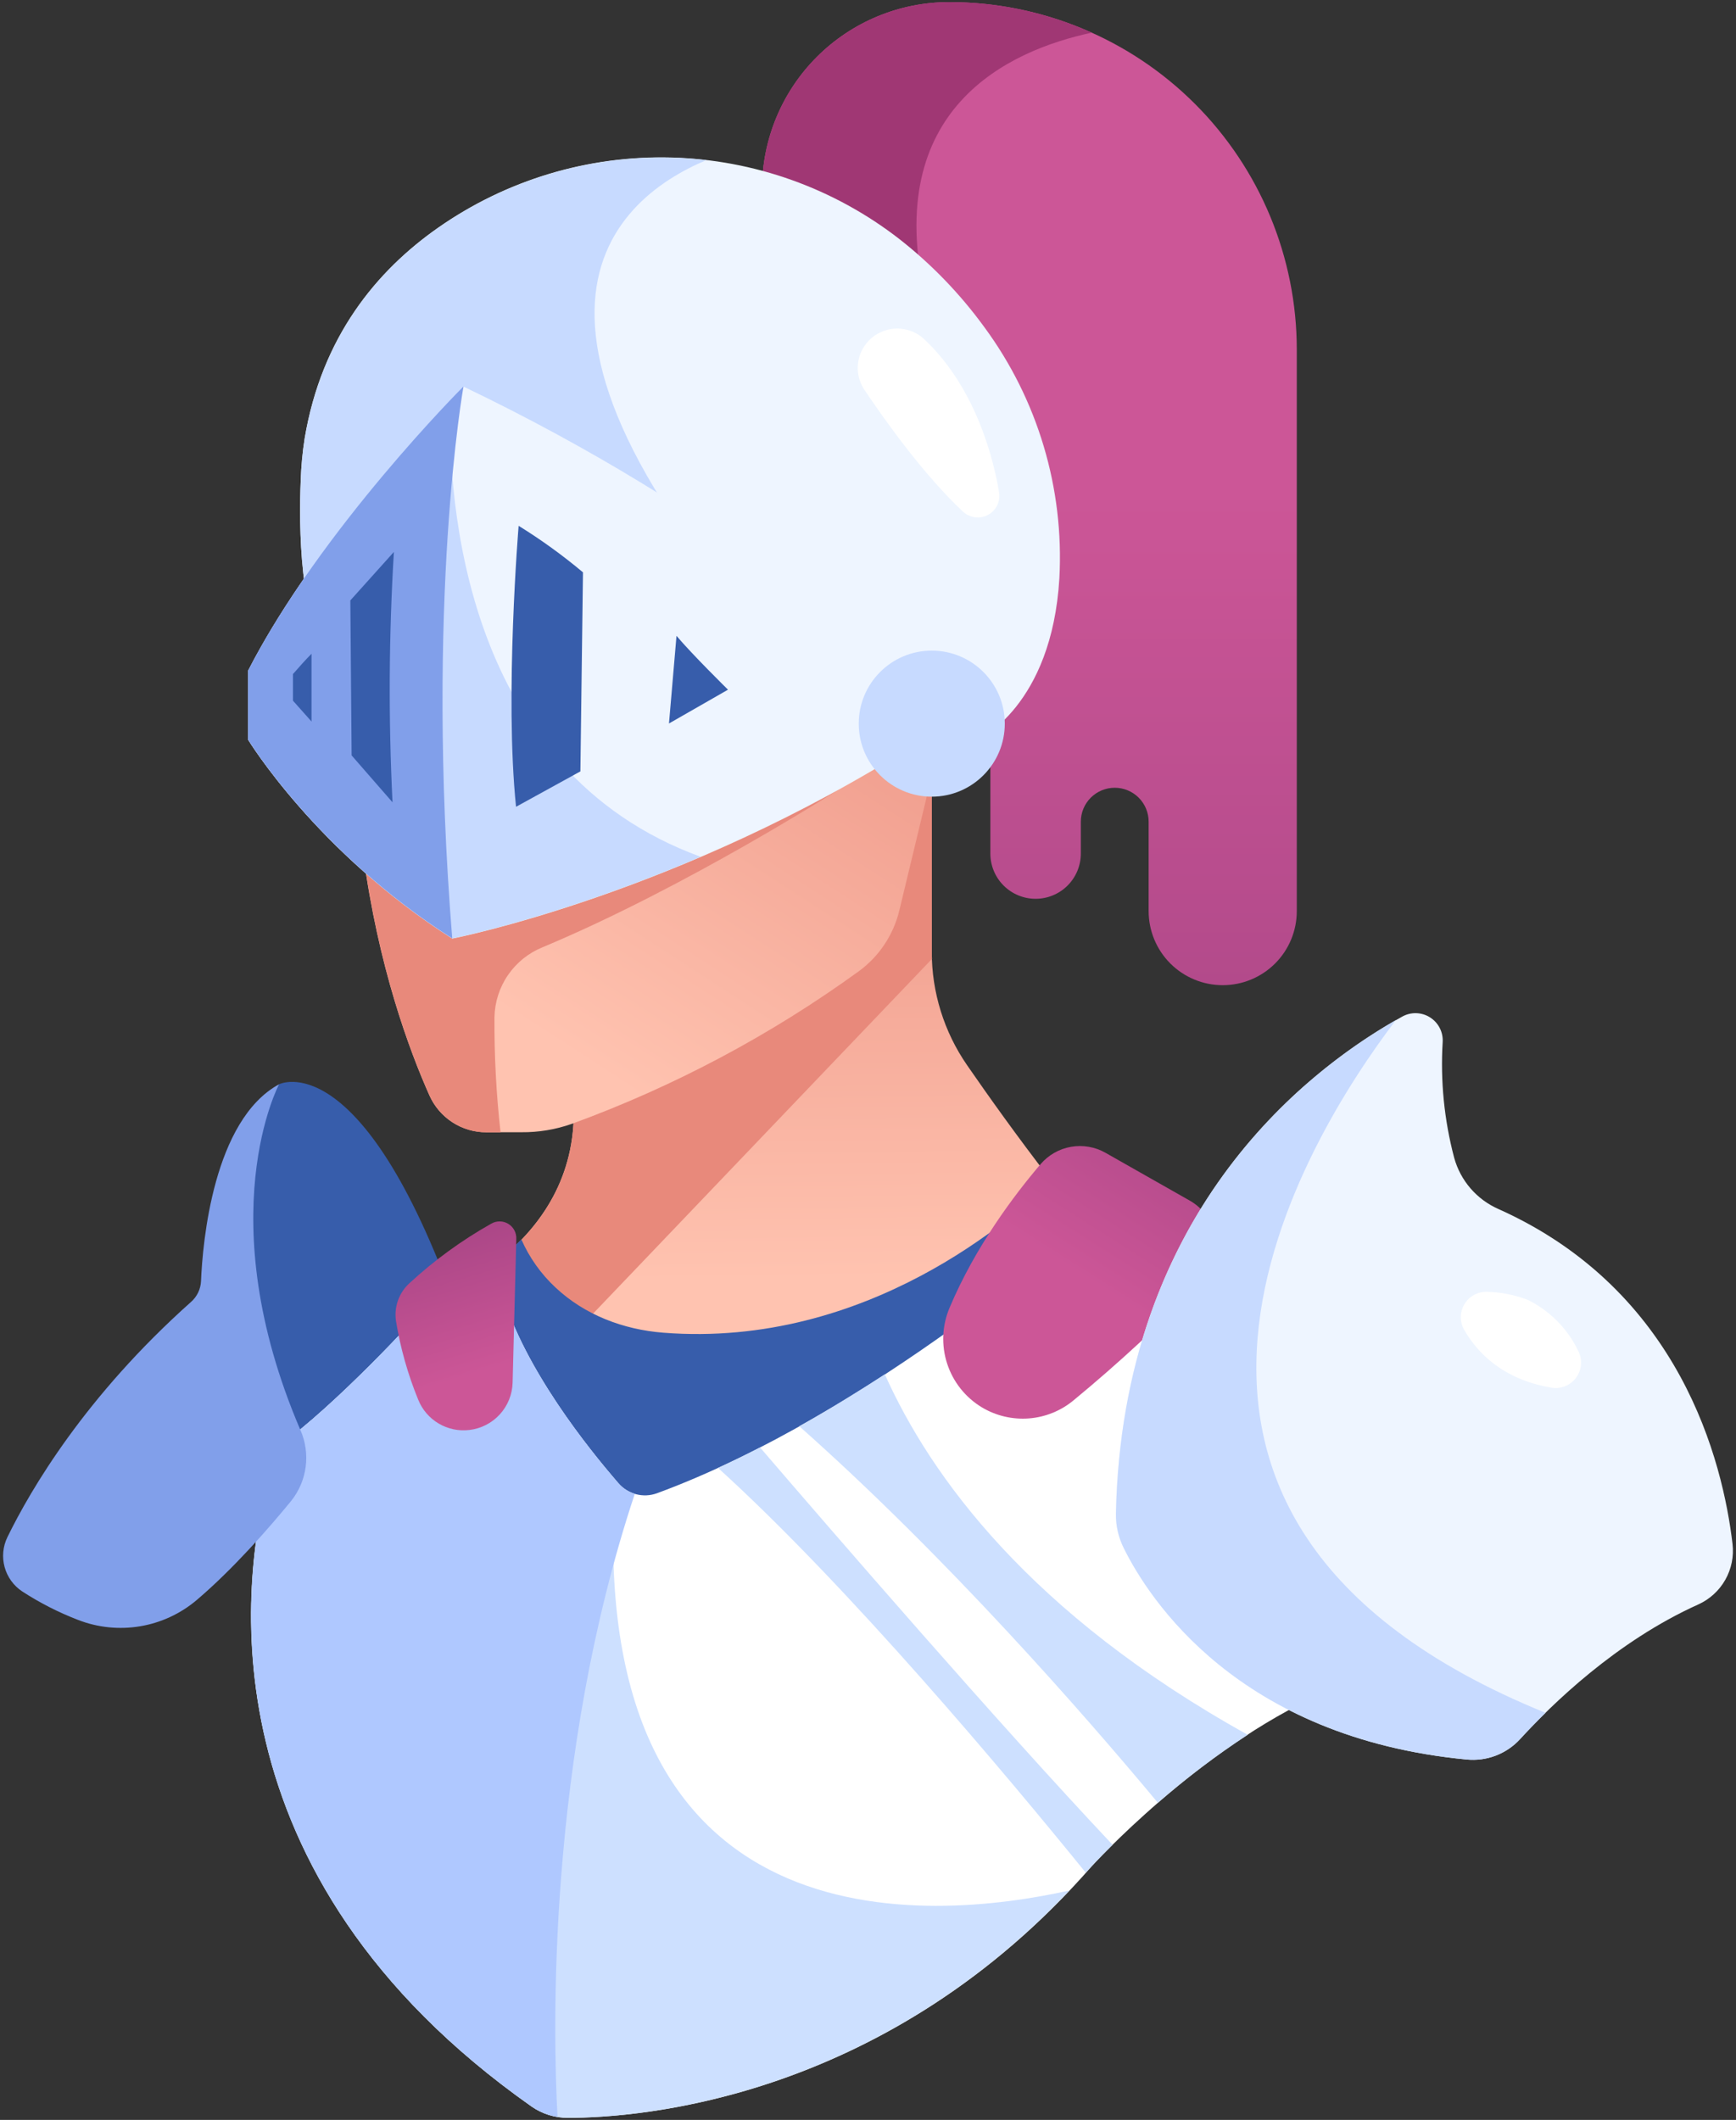 <svg width="416" height="508" viewBox="0 0 416 508" fill="none" xmlns="http://www.w3.org/2000/svg">
<rect x="0" y="0" width="416" height="508" fill="#333333" stroke="none"/>
<path d="M66.88 259.82C66.88 259.82 86.54 249.88 109.25 313.25L70.2 353.66C70.2 353.66 42.57 292.26 66.88 259.82Z" fill="#375DAB"/>
<path d="M223.28 185.89V228.09C223.274 237.793 226.226 247.267 231.74 255.25C241.95 270.03 259.74 294.57 275.64 310.49C275.64 310.49 215.49 353.69 147.64 376.11L103.93 311C103.93 311 139.68 298.42 137.39 263.42L223.28 185.89Z" fill="url(#paint0_linear_1_1011)"/>
<path d="M137.39 263.46L223.28 185.89V228.09C223.28 228.65 223.28 229.21 223.34 229.77L121.18 336.7L103.93 311C103.93 311 139.68 298.46 137.39 263.46Z" fill="#E8897B"/>
<path d="M275.64 310.49C275.64 310.49 215.49 353.69 147.64 376.11L103.93 311C111.832 307.853 118.986 303.084 124.93 297C126.847 301.361 129.634 305.284 133.12 308.53C140.12 315.11 149.39 318.61 158.95 319.36C207.83 323.18 243.43 291.42 251.95 282.96C259.283 292.607 267.194 301.801 275.64 310.49Z" fill="#375DAB"/>
<path d="M325.37 353.44L260.11 293.17C260.11 293.17 208.72 339 157.38 357.85C155.784 358.421 154.053 358.495 152.415 358.063C150.776 357.631 149.307 356.713 148.2 355.43C140.99 347.13 125.7 328.07 120.34 309.94L103.93 311.04C103.93 311.04 87.08 330.04 72.2 342.34C68.329 345.485 65.55 349.772 64.26 354.59C58.12 378.11 48.03 448.89 127.42 504.79C129.978 506.57 133.024 507.516 136.14 507.5C153.51 507.5 212.88 503.02 261.62 447.2C261.62 447.2 287.17 419.02 316.83 405.84C321.983 403.535 326.427 399.898 329.706 395.303C332.984 390.708 334.977 385.322 335.48 379.7C335.918 374.841 335.234 369.946 333.481 365.393C331.728 360.84 328.953 356.751 325.37 353.44Z" fill="white"/>
<path d="M72.2 342.34C87.08 330.05 103.93 311.04 103.93 311.04L120.31 310C125.51 327.54 139.98 345.92 147.44 354.6C139.62 467.92 223.03 460.42 256.27 453.02C208.61 503.33 152.85 507.48 136.1 507.51C132.984 507.526 129.938 506.58 127.38 504.8C47.99 448.9 58.08 378.12 64.22 354.6C65.519 349.773 68.312 345.482 72.2 342.34Z" fill="#CDE0FF"/>
<path d="M64.26 354.59C65.55 349.772 68.329 345.485 72.2 342.34C87.08 330.05 103.93 311.04 103.93 311.04L120.34 309.94C125.7 328.07 140.99 347.13 148.2 355.43C149.245 356.623 150.603 357.499 152.12 357.96C131 421.41 132.51 487.32 133.6 507.28C131.378 506.927 129.265 506.076 127.42 504.79C48 448.89 58.12 378.11 64.26 354.59Z" fill="#AFC8FF"/>
<path d="M285.06 287.68L264.92 276.25C262.408 274.821 259.476 274.314 256.63 274.816C253.783 275.318 251.202 276.798 249.33 279C242.97 286.46 233.67 298.82 227.56 313.35C225.749 317.6 225.536 322.361 226.96 326.755C228.385 331.15 231.35 334.881 235.31 337.26C238.705 339.286 242.646 340.207 246.587 339.896C250.529 339.584 254.276 338.055 257.31 335.52C268.054 326.654 278.288 317.185 287.96 307.16C289.272 305.786 290.254 304.13 290.828 302.319C291.403 300.508 291.557 298.59 291.277 296.71C290.997 294.831 290.292 293.04 289.214 291.475C288.137 289.91 286.716 288.612 285.06 287.68Z" fill="url(#paint1_linear_1_1011)"/>
<path d="M123.72 296.87L122.84 331.31C122.77 334.137 121.68 336.843 119.773 338.93C117.866 341.017 115.269 342.346 112.46 342.67C109.907 342.975 107.324 342.43 105.112 341.119C102.899 339.809 101.18 337.806 100.22 335.42C97.715 329.312 95.92 322.937 94.87 316.42C94.65 314.78 94.83 313.11 95.396 311.555C95.962 310 96.897 308.605 98.12 307.49C104.085 301.982 110.673 297.189 117.75 293.21C118.372 292.857 119.077 292.677 119.792 292.69C120.507 292.702 121.205 292.905 121.815 293.279C122.424 293.653 122.923 294.183 123.258 294.814C123.593 295.446 123.752 296.156 123.72 296.87Z" fill="url(#paint2_linear_1_1011)"/>
<path d="M336 243.62C314.49 255.53 268.95 289.35 267.39 362.74C267.354 365.607 268.009 368.44 269.3 371C275.3 383.1 296.66 416.39 351.48 421.64C353.849 421.87 356.239 421.545 358.461 420.691C360.683 419.837 362.675 418.477 364.28 416.72C371.7 408.59 387.28 393.32 406.98 384.47C409.701 383.236 411.961 381.17 413.433 378.57C414.905 375.969 415.513 372.968 415.17 370C412.85 350.28 402.73 309.28 359.07 289.72C356.498 288.588 354.211 286.897 352.375 284.769C350.54 282.641 349.202 280.13 348.46 277.42C346.073 268.386 345.144 259.028 345.71 249.7C345.779 248.53 345.532 247.364 344.994 246.323C344.457 245.282 343.65 244.404 342.657 243.783C341.664 243.161 340.522 242.818 339.351 242.789C338.179 242.76 337.022 243.047 336 243.62Z" fill="#EEF5FF"/>
<path d="M269.3 371C268.011 368.429 267.363 365.585 267.41 362.71C268.94 290.99 312.41 257.08 334.49 244.45C313.12 272.51 255.59 363.82 370.36 410.45C367.99 412.78 365.91 414.94 364.28 416.72C362.675 418.477 360.682 419.837 358.461 420.691C356.239 421.545 353.849 421.87 351.48 421.64C296.66 416.42 275.31 383.13 269.3 371Z" fill="#C7DAFF"/>
<path d="M378.37 324.09C375.931 318.799 371.811 314.464 366.65 311.76C366.372 311.602 366.081 311.469 365.78 311.36C362.716 310.232 359.485 309.624 356.22 309.56C355.152 309.547 354.1 309.815 353.168 310.338C352.237 310.86 351.459 311.618 350.913 312.536C350.367 313.454 350.072 314.499 350.057 315.567C350.043 316.635 350.309 317.688 350.83 318.62C353.83 323.88 359.83 330.47 371.64 332.51C372.729 332.716 373.853 332.621 374.893 332.236C375.932 331.851 376.846 331.19 377.538 330.325C378.23 329.459 378.673 328.421 378.82 327.323C378.966 326.224 378.811 325.107 378.37 324.09Z" fill="white"/>
<path d="M182.61 45.35C182.61 33.455 187.335 22.047 195.746 13.636C204.157 5.225 215.565 0.5 227.46 0.5C249.55 0.5 270.735 9.275 286.355 24.895C301.975 40.515 310.75 61.7 310.75 83.79V218.34C310.75 220.67 310.291 222.978 309.399 225.131C308.507 227.284 307.199 229.24 305.551 230.888C303.902 232.535 301.945 233.842 299.792 234.732C297.638 235.623 295.33 236.081 293 236.08C288.294 236.08 283.781 234.211 280.452 230.885C277.124 227.558 275.253 223.046 275.25 218.34V196.9C275.25 194.744 274.393 192.676 272.869 191.151C271.344 189.627 269.276 188.77 267.12 188.77C264.966 188.773 262.9 189.63 261.378 191.155C259.855 192.679 259 194.746 259 196.9V204.54C259 207.415 257.858 210.172 255.825 212.205C253.792 214.238 251.035 215.38 248.16 215.38C245.285 215.38 242.528 214.238 240.495 212.205C238.462 210.172 237.32 207.415 237.32 204.54V148.85C237.32 148.85 238.79 74.43 182.61 45.35Z" fill="url(#paint3_linear_1_1011)"/>
<path d="M227.46 0.5C239.238 0.494 250.882 2.992 261.62 7.83C241.62 12.1 211.4 25.99 221.69 71.18L214.92 73.88C206.645 61.871 195.551 52.075 182.61 45.35C182.61 39.46 183.77 33.628 186.024 28.187C188.278 22.745 191.582 17.801 195.746 13.636C199.911 9.472 204.855 6.168 210.297 3.914C215.738 1.66 221.57 0.5 227.46 0.5Z" fill="#A03774"/>
<path d="M234.49 177.15C234.49 177.15 252.04 169.21 253.86 138.56C255.023 117.016 248.66 95.738 235.86 78.37C230.114 70.474 223.306 63.407 215.63 57.37C199.916 45.128 180.691 38.249 160.778 37.743C140.865 37.238 121.315 43.132 105 54.56C90.31 64.83 77.07 80.68 73 105.07C72.482 108.381 72.168 111.721 72.06 115.07C71.61 125.99 71.68 149.07 79.43 158.72L234.49 177.15Z" fill="#EEF5FF"/>
<path d="M79.44 158.73C71.69 149.08 71.62 126 72.07 115.08C72.178 111.731 72.492 108.391 73.01 105.08C77.11 80.69 90.35 64.84 105.01 54.57C123.728 41.501 146.583 35.738 169.26 38.37C146.26 48.04 109.65 79.47 202.84 173.37L79.44 158.73Z" fill="#C7DAFF"/>
<path d="M239.41 118C238.25 110.92 234.18 93.22 221.48 81.29C219.911 79.822 217.89 78.93 215.748 78.761C213.606 78.592 211.47 79.156 209.69 80.36C207.624 81.757 206.196 83.916 205.719 86.364C205.241 88.811 205.752 91.348 207.14 93.42C212.53 101.42 221.53 113.95 230.76 122.6C231.658 123.442 232.826 123.936 234.056 123.995C235.286 124.054 236.496 123.673 237.47 122.92C238.208 122.352 238.778 121.594 239.12 120.728C239.461 119.862 239.562 118.919 239.41 118Z" fill="white"/>
<path d="M223.28 185.89L215.52 218.12C214.127 223.965 210.708 229.127 205.87 232.69C184.722 248.032 161.543 260.36 137 269.32C133.13 270.681 129.052 271.358 124.95 271.32H116.51C113.634 271.323 110.819 270.492 108.406 268.929C105.992 267.365 104.083 265.136 102.91 262.51C98.12 251.79 90.63 231.7 87.01 204.51L213 177.15L223.28 185.89Z" fill="url(#paint4_linear_1_1011)"/>
<path d="M198.31 180.35L201.17 189.07C201.17 189.07 164.61 212.53 130 227C126.652 228.361 123.777 230.675 121.731 233.654C119.685 236.633 118.558 240.147 118.49 243.76C118.431 252.978 118.918 262.19 119.95 271.35H116.54C113.664 271.353 110.849 270.522 108.436 268.959C106.022 267.395 104.113 265.166 102.94 262.54C98.15 251.82 90.66 231.73 87.04 204.54L198.31 180.35Z" fill="#E8897B"/>
<path d="M221.13 166.64C210.93 156.64 173.99 122.81 111.07 92.64C111.07 92.64 76.8 126.91 59.45 160.76V177.27C59.45 177.27 75.79 204.18 108.37 224.92C108.37 224.92 162.81 214.38 219.9 178C221.476 176.99 222.606 175.416 223.06 173.6C223.378 172.373 223.367 171.083 223.028 169.861C222.689 168.64 222.035 167.529 221.13 166.64Z" fill="#EEF5FF"/>
<path d="M167.89 205.31C133.69 219.95 108.37 224.87 108.37 224.87C75.79 204.13 59.45 177.22 59.45 177.22V160.71C73.59 133.11 98.98 105.24 107.88 95.89C107.24 120.46 111.28 184.66 167.89 205.31Z" fill="#C7DAFF"/>
<path d="M59.45 177.22V160.71C76.8 126.86 111.07 92.59 111.07 92.59C111.07 92.59 101.86 143.88 108.37 224.87C75.79 204.13 59.45 177.22 59.45 177.22Z" fill="#819FEA"/>
<path d="M139.7 137.15C134.834 133.069 129.681 129.342 124.28 126C124.28 126 120.9 166.66 123.66 193.33L139.08 184.85L139.7 137.15Z" fill="#375DAB"/>
<path d="M162.11 152.37L160.31 173.37L174.45 165.27C174.45 165.27 165.86 156.82 162.11 152.37Z" fill="#375DAB"/>
<path d="M94.39 132.26C93.179 152.239 93.069 172.269 94.06 192.26L84.26 181.02L83.95 143.88L94.39 132.26Z" fill="#375DAB"/>
<path d="M70.2 161.53C71.55 159.97 73.2 158.13 74.65 156.66V172.9L70.2 167.9V161.53Z" fill="#375DAB"/>
<path d="M223.28 190.91C213.615 190.91 205.78 183.075 205.78 173.41C205.78 163.745 213.615 155.91 223.28 155.91C232.945 155.91 240.78 163.745 240.78 173.41C240.78 183.075 232.945 190.91 223.28 190.91Z" fill="#C7DAFF"/>
<path d="M66.88 259.82C66.88 259.82 50 291.41 72 342.71C73.213 345.48 73.644 348.529 73.245 351.526C72.847 354.523 71.635 357.354 69.74 359.71C64.24 366.42 55.85 376 47.16 383.4C43.282 386.69 38.587 388.87 33.572 389.71C28.557 390.55 23.408 390.018 18.67 388.17C13.999 386.37 9.528 384.088 5.33 381.36C3.262 379.992 1.761 377.92 1.106 375.529C0.452 373.138 0.687 370.59 1.77 368.36C7.34 356.96 20.41 334.6 45.77 311.99C46.486 311.361 47.068 310.594 47.481 309.735C47.893 308.876 48.128 307.942 48.17 306.99C48.55 297.66 51.14 268.4 66.88 259.82Z" fill="#819FEA"/>
<path d="M277.46 432C259.84 410.84 227 373.23 191.53 341.77C198.66 337.77 205.53 333.56 212.03 329.33C223 353.8 246.87 386.75 299 415.71C291.457 420.643 284.26 426.086 277.46 432Z" fill="#CDE0FF"/>
<path d="M172.06 351.76C175.44 350.21 178.8 348.56 182.13 346.85C199.52 367.1 239.3 413.11 266.61 442.07C263.44 445.2 261.61 447.2 261.61 447.2C261.14 447.74 260.61 448.2 260.19 448.76C241.57 425.8 203.5 380.29 172.06 351.76Z" fill="#CDE0FF"/>
<defs>
<linearGradient id="paint0_linear_1_1011" x1="189.76" y1="308.22" x2="187.75" y2="153.14" gradientUnits="userSpaceOnUse">
<stop offset="0.01" stop-color="#FFC3B0"/>
<stop offset="1" stop-color="#E8897B"/>
</linearGradient>
<linearGradient id="paint1_linear_1_1011" x1="259.63" y1="306.03" x2="310.26" y2="226.22" gradientUnits="userSpaceOnUse">
<stop stop-color="#CC5697"/>
<stop offset="1" stop-color="#8E3979"/>
</linearGradient>
<linearGradient id="paint2_linear_1_1011" x1="115.64" y1="328.73" x2="97.62" y2="268.66" gradientUnits="userSpaceOnUse">
<stop stop-color="#CC5697"/>
<stop offset="1" stop-color="#8E3979"/>
</linearGradient>
<linearGradient id="paint3_linear_1_1011" x1="246.68" y1="117.61" x2="246.68" y2="409.53" gradientUnits="userSpaceOnUse">
<stop stop-color="#CC5697"/>
<stop offset="1" stop-color="#8E3979"/>
</linearGradient>
<linearGradient id="paint4_linear_1_1011" x1="127.84" y1="248.76" x2="219.42" y2="107.72" gradientUnits="userSpaceOnUse">
<stop offset="0.01" stop-color="#FFC3B0"/>
<stop offset="1" stop-color="#E8897B"/>
</linearGradient>
</defs>
</svg>
